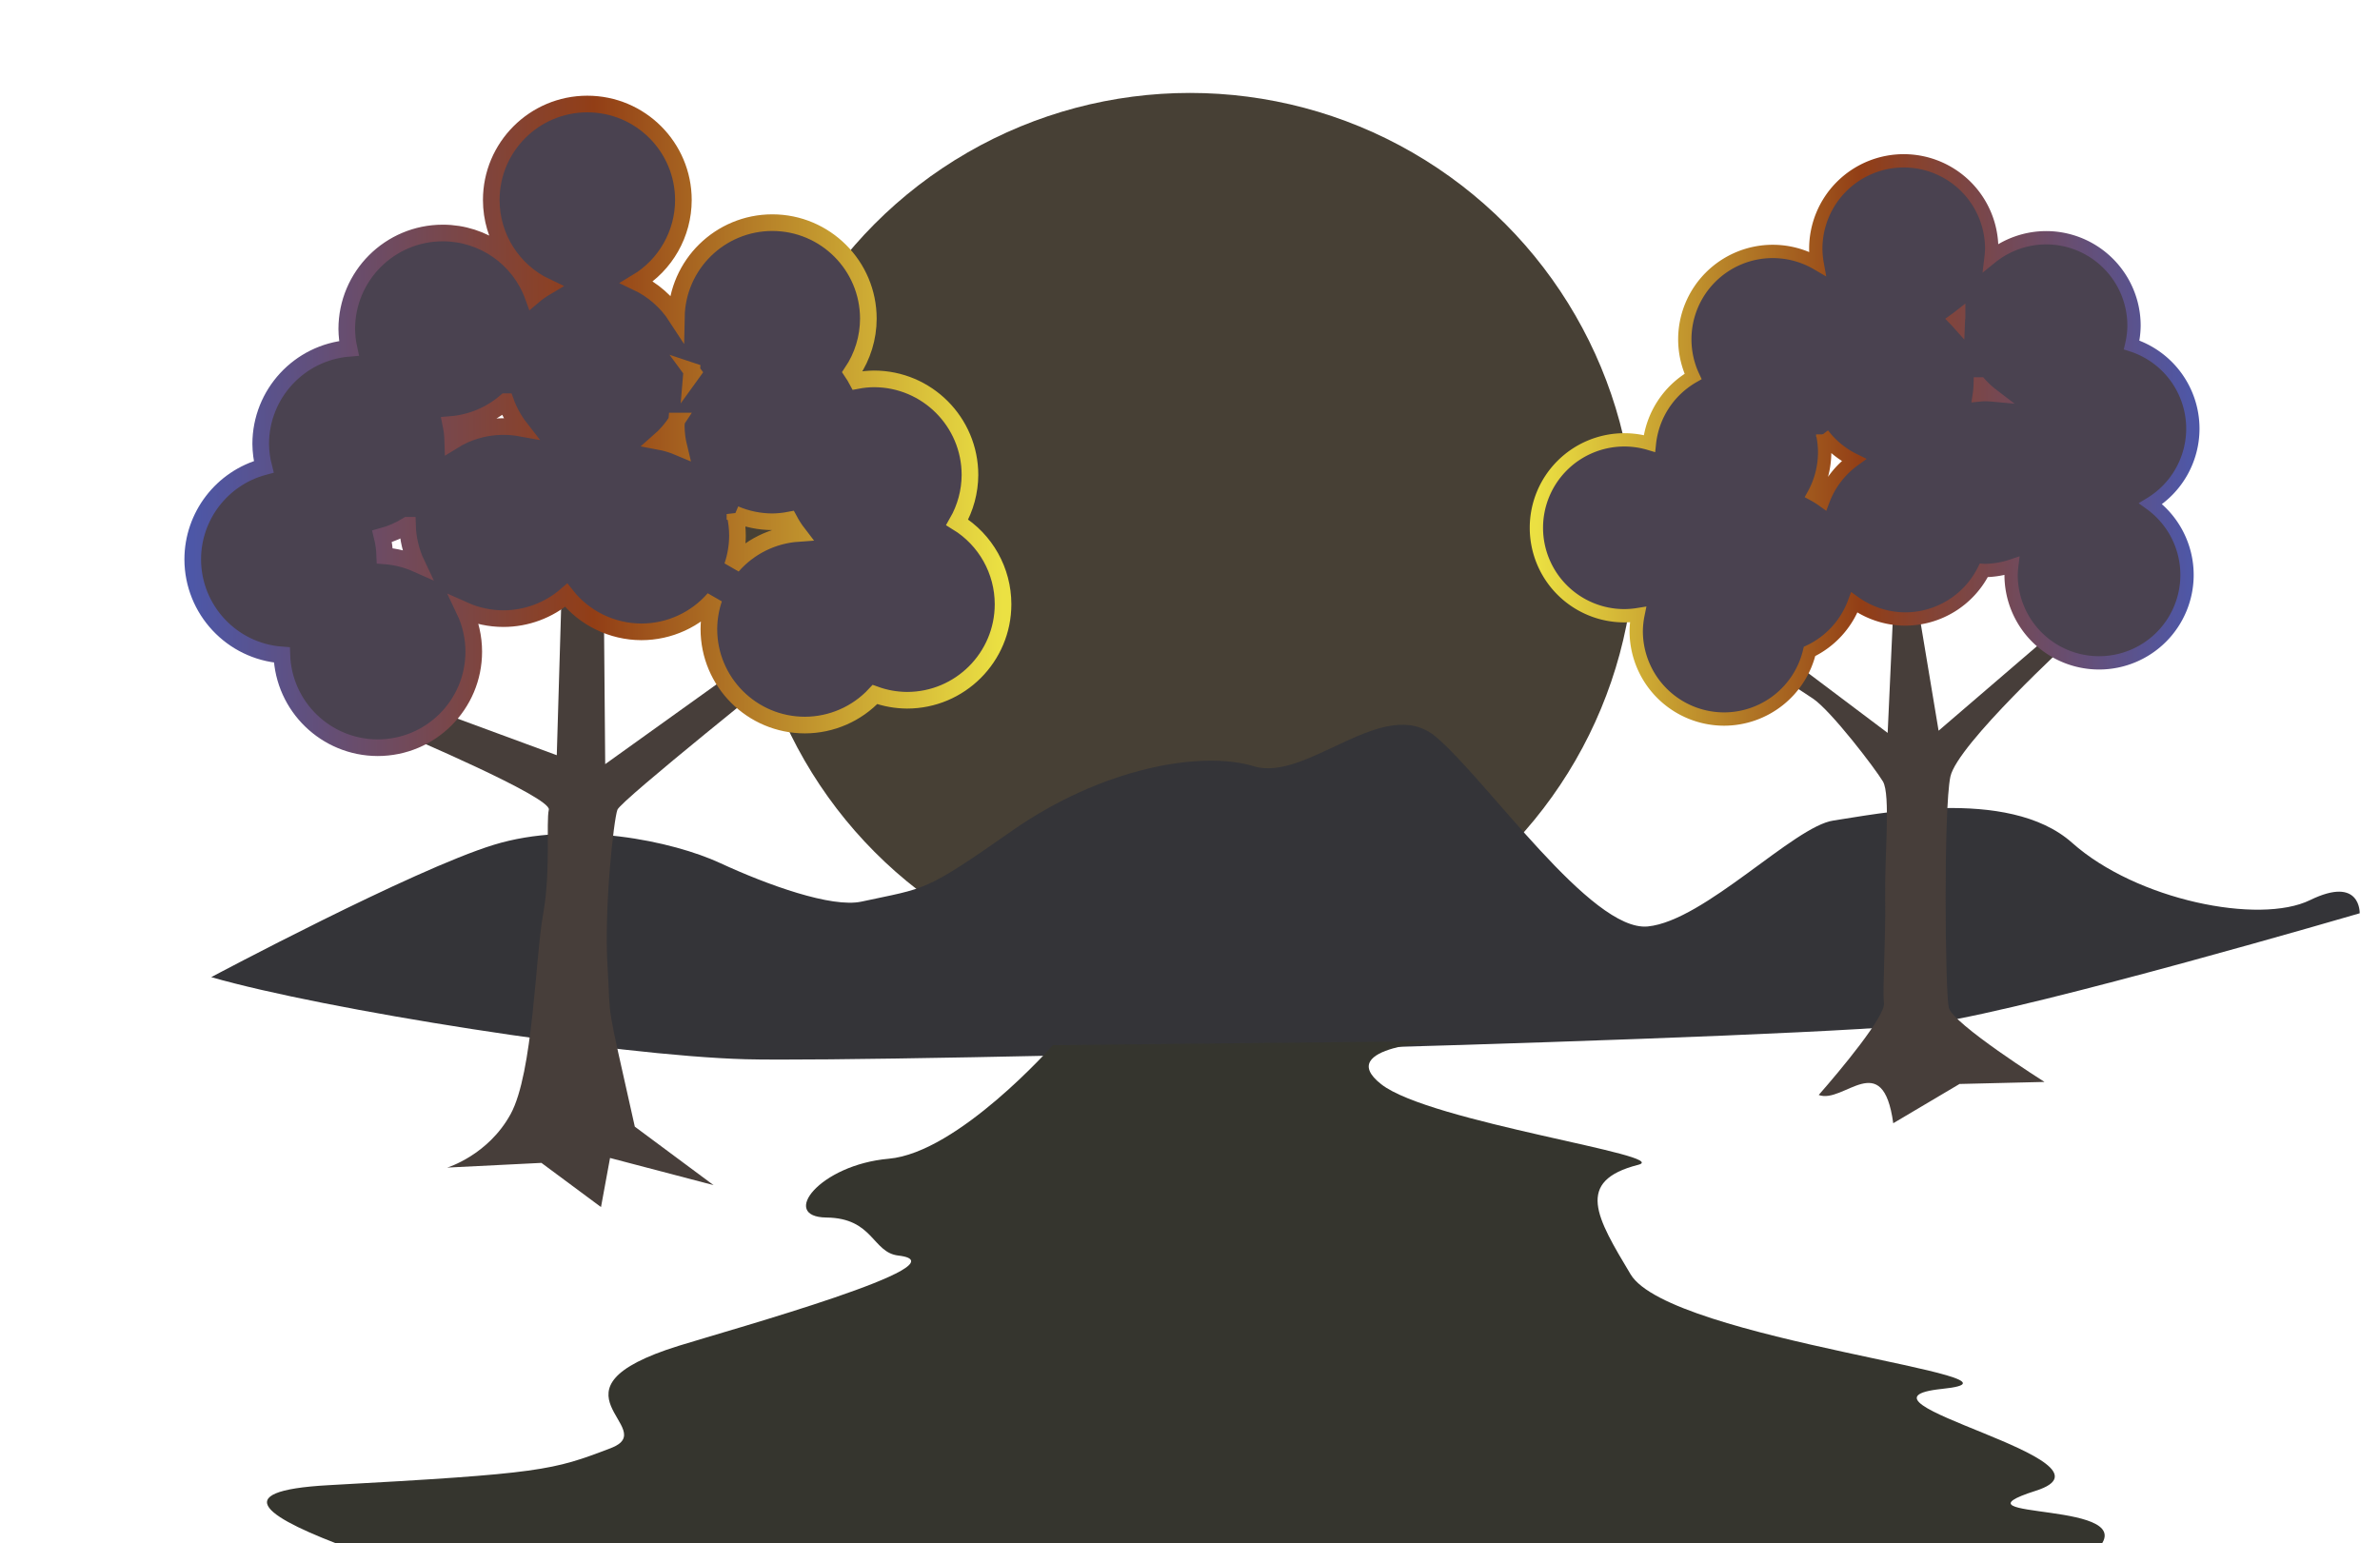 <?xml version="1.0" encoding="UTF-8" standalone="no"?>
<!-- Created with Inkscape (http://www.inkscape.org/) -->

<svg
   width="214.631mm"
   height="139.193mm"
   viewBox="0 0 214.631 139.193"
   version="1.1"
   id="svg1"
   inkscape:export-filename="way_drawing.svg"
   inkscape:export-xdpi="96"
   inkscape:export-ydpi="96"
   sodipodi:docname="way_drawing.svg"
   inkscape:version="1.3 (0e150ed6c4, 2023-07-21)"
   xmlns:inkscape="http://www.inkscape.org/namespaces/inkscape"
   xmlns:sodipodi="http://sodipodi.sourceforge.net/DTD/sodipodi-0.dtd"
   xmlns:xlink="http://www.w3.org/1999/xlink"
   xmlns="http://www.w3.org/2000/svg"
   xmlns:svg="http://www.w3.org/2000/svg">
  <sodipodi:namedview
     id="namedview1"
     pagecolor="#ffffff"
     bordercolor="#000000"
     borderopacity="0.25"
     inkscape:showpageshadow="2"
     inkscape:pageopacity="0.0"
     inkscape:pagecheckerboard="0"
     inkscape:deskcolor="#d1d1d1"
     inkscape:document-units="mm"
     inkscape:zoom="1.4729722"
     inkscape:cx="465.72502"
     inkscape:cy="430.0828"
     inkscape:window-width="1920"
     inkscape:window-height="991"
     inkscape:window-x="-9"
     inkscape:window-y="-9"
     inkscape:window-maximized="1"
     inkscape:current-layer="layer2">
    <inkscape:page
       x="0"
       y="0"
       width="214.631"
       height="139.193"
       id="page11"
       margin="0 0 0 0"
       bleed="0"
       inkscape:export-filename="way_drawing.png"
       inkscape:export-xdpi="96"
       inkscape:export-ydpi="96" />
  </sodipodi:namedview>
  <defs
     id="defs1">
    <linearGradient
       id="swatch104"
       inkscape:swatch="solid">
      <stop
         style="stop-color:#473e3a;stop-opacity:1;"
         offset="0"
         id="stop105" />
    </linearGradient>
    <linearGradient
       id="linearGradient102">
      <stop
         style="stop-color:#ebe042;stop-opacity:1;"
         offset="0"
         id="stop104" />
      <stop
         style="stop-color:#923e16;stop-opacity:1;"
         offset="0.495"
         id="stop101" />
      <stop
         style="stop-color:#4e57a7;stop-opacity:1;"
         offset="1"
         id="stop102" />
    </linearGradient>
    <linearGradient
       id="linearGradient92">
      <stop
         style="stop-color:#4d57a7;stop-opacity:1;"
         offset="0"
         id="stop97" />
      <stop
         style="stop-color:#923e16;stop-opacity:1;"
         offset="0.495"
         id="stop98" />
      <stop
         style="stop-color:#ebe143;stop-opacity:1;"
         offset="1"
         id="stop99" />
    </linearGradient>
    <linearGradient
       id="linearGradient92-1">
      <stop
         style="stop-color:#4d57a7;stop-opacity:1;"
         offset="0"
         id="stop92" />
      <stop
         style="stop-color:#923e16;stop-opacity:1;"
         offset="0.495"
         id="stop94" />
      <stop
         style="stop-color:#ebe143;stop-opacity:1;"
         offset="1"
         id="stop93" />
    </linearGradient>
    <linearGradient
       id="swatch21"
       inkscape:swatch="solid"
       gradientTransform="matrix(0.265,0,0,0.265,20.451,28.847)">
      <stop
         style="stop-color:#4a4250;stop-opacity:1;"
         offset="0"
         id="stop21" />
    </linearGradient>
    <linearGradient
       id="swatch19"
       inkscape:swatch="solid">
      <stop
         style="stop-color:#5f513a;stop-opacity:1;"
         offset="0"
         id="stop19" />
    </linearGradient>
    <linearGradient
       id="swatch17"
       inkscape:swatch="solid">
      <stop
         style="stop-color:#5f4b4b;stop-opacity:1;"
         offset="0"
         id="stop17" />
    </linearGradient>
    <linearGradient
       id="swatch11"
       inkscape:swatch="solid"
       gradientTransform="matrix(0.103,-0.016,0.014,0.113,117.068,90.29)">
      <stop
         style="stop-color:#364040;stop-opacity:1;"
         offset="0"
         id="stop11" />
    </linearGradient>
    <linearGradient
       id="swatch10"
       inkscape:swatch="solid"
       gradientTransform="matrix(0.945,0.071,-0.336,0.2,59.884,-24.895)">
      <stop
         style="stop-color:#2c393c;stop-opacity:1;"
         offset="0"
         id="stop10" />
    </linearGradient>
    <linearGradient
       inkscape:collect="always"
       xlink:href="#swatch11"
       id="linearGradient11"
       x1="2.589"
       y1="87.678"
       x2="226.388"
       y2="87.678"
       gradientUnits="userSpaceOnUse"
       gradientTransform="translate(3.246,8.405)" />
    <linearGradient
       inkscape:collect="always"
       xlink:href="#swatch17"
       id="linearGradient17"
       x1="101.886"
       y1="31.299"
       x2="119.213"
       y2="31.299"
       gradientUnits="userSpaceOnUse"
       gradientTransform="translate(2.542,172.403)" />
    <linearGradient
       inkscape:collect="always"
       xlink:href="#swatch17"
       id="linearGradient18"
       gradientTransform="matrix(0.265,0,0,0.265,103.297,220.852)"
       gradientUnits="userSpaceOnUse" />
    <linearGradient
       inkscape:collect="always"
       xlink:href="#swatch19"
       id="linearGradient19"
       x1="109.837"
       y1="66.729"
       x2="127.164"
       y2="66.729"
       gradientUnits="userSpaceOnUse"
       gradientTransform="translate(9.341,145.379)" />
    <linearGradient
       inkscape:collect="always"
       xlink:href="#swatch19"
       id="linearGradient20"
       gradientTransform="matrix(0.265,0,0,0.265,136.087,203.179)"
       gradientUnits="userSpaceOnUse" />
    <linearGradient
       inkscape:collect="always"
       xlink:href="#swatch21"
       id="linearGradient21"
       x1="76.327"
       y1="33.174"
       x2="93.654"
       y2="33.174"
       gradientUnits="userSpaceOnUse"
       gradientTransform="translate(4.32,180.978)" />
    <linearGradient
       inkscape:collect="always"
       xlink:href="#swatch21"
       id="linearGradient22"
       gradientTransform="matrix(0.265,0,0,0.265,63.893,200.565)"
       gradientUnits="userSpaceOnUse" />
    <linearGradient
       inkscape:collect="always"
       xlink:href="#swatch21"
       id="linearGradient23"
       gradientTransform="matrix(0.265,0,0,0.265,93.626,181.638)"
       gradientUnits="userSpaceOnUse" />
    <linearGradient
       inkscape:collect="always"
       xlink:href="#swatch19"
       id="linearGradient24"
       gradientTransform="matrix(0.265,0,0,0.265,108.261,169.326)"
       gradientUnits="userSpaceOnUse" />
    <linearGradient
       inkscape:collect="always"
       xlink:href="#swatch17"
       id="linearGradient25"
       gradientUnits="userSpaceOnUse"
       gradientTransform="matrix(0.265,0,0,0.265,94.961,234.697)" />
    <linearGradient
       inkscape:collect="always"
       xlink:href="#swatch19"
       id="linearGradient26"
       gradientUnits="userSpaceOnUse"
       gradientTransform="matrix(0.265,0,0,0.265,139.07,214.837)" />
    <linearGradient
       inkscape:collect="always"
       xlink:href="#swatch19"
       id="linearGradient27"
       gradientUnits="userSpaceOnUse"
       gradientTransform="matrix(0.916,0,0,0.916,84.683,128.633)"
       x1="109.837"
       y1="66.729"
       x2="127.164"
       y2="66.729" />
    <linearGradient
       inkscape:collect="always"
       xlink:href="#swatch17"
       id="linearGradient28"
       gradientUnits="userSpaceOnUse"
       gradientTransform="matrix(0.916,0,0,0.916,108.297,152.051)"
       x1="101.886"
       y1="31.299"
       x2="119.213"
       y2="31.299" />
    <linearGradient
       inkscape:collect="always"
       xlink:href="#swatch21"
       id="linearGradient29"
       gradientUnits="userSpaceOnUse"
       gradientTransform="matrix(0.242,0,0,0.242,205.447,189.39)" />
    <linearGradient
       inkscape:collect="always"
       xlink:href="#swatch21"
       id="linearGradient30"
       gradientUnits="userSpaceOnUse"
       gradientTransform="matrix(0.242,0,0,0.242,205.972,176.204)" />
    <linearGradient
       inkscape:collect="always"
       xlink:href="#swatch17"
       id="linearGradient31"
       gradientUnits="userSpaceOnUse"
       gradientTransform="matrix(0.916,0,0,0.916,107.142,138.53)"
       x1="101.886"
       y1="31.299"
       x2="119.213"
       y2="31.299" />
    <linearGradient
       inkscape:collect="always"
       xlink:href="#swatch19"
       id="linearGradient32"
       gradientUnits="userSpaceOnUse"
       gradientTransform="matrix(0.916,0,0,0.916,85.813,112.531)"
       x1="109.837"
       y1="66.729"
       x2="127.164"
       y2="66.729" />
    <linearGradient
       inkscape:collect="always"
       xlink:href="#swatch17"
       id="linearGradient34"
       gradientUnits="userSpaceOnUse"
       gradientTransform="matrix(0.265,0,0,0.265,89.503,217.243)" />
    <linearGradient
       inkscape:collect="always"
       xlink:href="#swatch19"
       id="linearGradient35"
       gradientUnits="userSpaceOnUse"
       gradientTransform="matrix(0.916,0,0,0.916,75.68,119.316)"
       x1="109.837"
       y1="66.729"
       x2="127.164"
       y2="66.729" />
    <linearGradient
       inkscape:collect="always"
       xlink:href="#swatch17"
       id="linearGradient36"
       gradientUnits="userSpaceOnUse"
       gradientTransform="matrix(0.916,0,0,0.916,96.346,134.763)"
       x1="101.886"
       y1="31.299"
       x2="119.213"
       y2="31.299" />
    <linearGradient
       inkscape:collect="always"
       xlink:href="#swatch21"
       id="linearGradient37"
       gradientUnits="userSpaceOnUse"
       gradientTransform="matrix(0.242,0,0,0.242,200.667,166.911)" />
    <linearGradient
       inkscape:collect="always"
       xlink:href="#swatch21"
       id="linearGradient38"
       gradientUnits="userSpaceOnUse"
       gradientTransform="matrix(0.242,0,0,0.242,195.098,181.06)" />
    <linearGradient
       inkscape:collect="always"
       xlink:href="#swatch17"
       id="linearGradient39"
       gradientUnits="userSpaceOnUse"
       gradientTransform="matrix(0.916,0,0,0.916,108.158,126.591)"
       x1="101.886"
       y1="31.299"
       x2="119.213"
       y2="31.299" />
    <linearGradient
       inkscape:collect="always"
       xlink:href="#swatch19"
       id="linearGradient40"
       gradientUnits="userSpaceOnUse"
       gradientTransform="matrix(0.916,0,0,0.916,89.001,123.299)"
       x1="109.837"
       y1="66.729"
       x2="127.164"
       y2="66.729" />
    <linearGradient
       inkscape:collect="always"
       xlink:href="#swatch17"
       id="linearGradient41"
       gradientUnits="userSpaceOnUse"
       gradientTransform="matrix(0.265,0,0,0.265,102.535,205.61)" />
    <linearGradient
       inkscape:collect="always"
       xlink:href="#swatch19"
       id="linearGradient42"
       gradientUnits="userSpaceOnUse"
       gradientTransform="matrix(0.265,0,0,0.265,108.62,156.798)" />
    <linearGradient
       inkscape:collect="always"
       xlink:href="#swatch21"
       id="linearGradient89"
       gradientUnits="userSpaceOnUse"
       gradientTransform="translate(-50.929,26.181)"
       x1="76.327"
       y1="33.174"
       x2="93.654"
       y2="33.174" />
    <linearGradient
       inkscape:collect="always"
       xlink:href="#linearGradient102"
       id="linearGradient96"
       x1="132.941"
       y1="-9.385"
       x2="192.142"
       y2="-9.385"
       gradientUnits="userSpaceOnUse"
       gradientTransform="translate(5.612,49.646)" />
    <linearGradient
       inkscape:collect="always"
       xlink:href="#linearGradient92-1"
       id="linearGradient97"
       gradientUnits="userSpaceOnUse"
       gradientTransform="translate(-1.45,51.87)"
       x1="18.832"
       y1="-12.879"
       x2="91.907"
       y2="-12.879" />
    <linearGradient
       inkscape:collect="always"
       xlink:href="#swatch104"
       id="linearGradient105"
       x1="157.616"
       y1="73.379"
       x2="186.939"
       y2="73.379"
       gradientUnits="userSpaceOnUse" />
    <linearGradient
       inkscape:collect="always"
       xlink:href="#swatch104"
       id="linearGradient106"
       gradientTransform="matrix(0.103,-0.016,0.014,0.113,117.068,90.29)"
       gradientUnits="userSpaceOnUse" />
  </defs>
  <g
     inkscape:label="Layer 1"
     inkscape:groupmode="layer"
     id="layer1"
     transform="translate(-2.589,-7.211)"
     sodipodi:insensitive="true"
     style="display:none">
    <rect
       style="display:inline;fill:#2b2f2e;fill-opacity:1;stroke-width:1.901;stroke-dashoffset:407.029;paint-order:markers stroke fill"
       id="rect1"
       width="214.879"
       height="299.641"
       x="2.311"
       y="7.226"
       inkscape:export-filename="way_drawing.svg"
       inkscape:export-xdpi="96"
       inkscape:export-ydpi="96" />
    <path
       style="fill:none;fill-opacity:1;stroke:url(#swatch10);stroke-width:0.824;stroke-dasharray:none;stroke-dashoffset:407.029;stroke-opacity:1;paint-order:markers stroke fill"
       d="m 16.491,100.704 c 6.598,-8.68 14.159,-17.101 24.19,-24.167 0.999,-0.704 5.743,-3.786 6.475,-3.698 1.648,0.198 8.438,6.172 9.896,7.263 5.81,4.348 12.403,8.107 18.448,12.282 2.313,1.598 4.24,3.513 6.109,5.349 0.84,0.826 0.757,0.752 1.466,1.519 0.096,0.104 0.209,0.451 0.244,0.33 1.684,-5.763 8.812,-9.651 14.66,-13.602 2.464,-1.665 4.533,-3.531 6.475,-5.481 0.751,-0.754 1.281,-1.406 1.955,-2.179 0.092,-0.106 0.102,-0.407 0.244,-0.33 0.482,0.261 -0.083,0.84 0,1.255 0.139,0.69 0.348,1.374 0.611,2.047 1.65,4.221 4.684,7.893 7.941,11.622 0.111,0.127 2.406,2.293 2.688,2.179 3.024,-1.226 6.356,-7.122 7.697,-8.98 4.893,-6.783 10.048,-14.031 18.57,-19.149 1.328,-0.797 1.441,0.613 2.077,1.387 1.48,1.8 2.922,3.613 4.398,5.415 3.706,4.522 7.339,9.143 11.973,13.272 2.859,2.548 5.993,4.949 8.918,7.462 0.536,0.461 3.729,3.566 3.909,3.566 0.272,0 0.107,-0.369 0.244,-0.528 0.451,-0.522 0.954,-1.023 1.466,-1.519 4.244,-4.107 8.589,-8.44 13.683,-12.084 3.738,-2.674 7.783,-5.129 12.217,-7.263 1.435,-0.691 2.939,-1.314 4.398,-1.981 0.229,-0.105 0.666,-0.082 0.733,-0.264 0.055,-0.147 -0.514,-0.41 -0.611,-0.462"
       id="path1"
       inkscape:export-filename="way_drawing.svg"
       inkscape:export-xdpi="96"
       inkscape:export-ydpi="96" />
    <path
       style="fill:none;fill-opacity:1;stroke:url(#linearGradient11);stroke-width:0.824;stroke-dasharray:none;stroke-dashoffset:407.029;stroke-opacity:1;paint-order:markers stroke fill"
       d="m 229.569,87.975 c -13.436,2.124 -26.759,7.204 -40.197,9.052 -7.56,1.04 -15.117,1.873 -22.675,2.814 -4.151,0.517 -21.849,2.788 -25.711,3.066 -6.564,0.473 -22.858,0.523 -29.054,0.675 -20.252,0.496 -40.395,0.089 -60.638,0.496 -11.053,0.222 -22.334,0.485 -32.591,-3.554 -3.464,-1.364 -7.218,-3.022 -10.129,-5.698 -0.605,-0.556 -1.511,-1.597 -1.989,-2.186 -0.079,-0.098 -0.383,-0.255 -0.326,-0.136 0.424,0.889 0.901,1.733 1.351,2.6"
       id="path2" />
    <path
       style="fill:none;fill-opacity:1;stroke:url(#swatch11);stroke-width:0.824;stroke-dasharray:none;stroke-dashoffset:407.029;stroke-opacity:1;paint-order:markers stroke fill"
       d="m 98.59,104.534 c -5.383,4.704 -13.14,7.835 -20.158,11.291 -1.78,0.877 -3.87,1.754 -5.376,2.839 -0.335,0.241 0.982,0.045 1.466,0 2.733,-0.253 5.454,-0.593 8.185,-0.858 0.573,-0.056 2.289,-0.198 1.71,-0.198 -2.077,0 -4.092,0.201 -6.109,0.528 -1.422,0.231 -3.306,0.434 -2.566,0.594 3.511,0.759 7.663,0.936 11.24,1.255 1.591,0.142 3.217,0.176 4.765,0.462 1.692,0.313 3.305,0.808 4.887,1.321 0.459,0.149 1.355,0.791 0.855,0.858 -5.643,0.762 -11.617,-0.157 -17.348,0.594 -6.445,0.844 -12.452,2.551 -18.814,3.566 -1.21,0.193 -2.441,0.319 -3.665,0.462 -0.367,0.043 -1.47,0.107 -1.1,0.132 1.9,0.128 3.531,-0.031 3.299,0 -8.296,1.121 -19.414,5.997 -23.823,10.763 -0.385,0.417 4.881,0.26 5.253,0.264 4.921,0.049 9.432,0.447 14.294,0.99 0.037,0.004 3.135,0.353 2.932,0.462 -2.342,1.266 -12.002,2.082 -14.538,2.443 -5.852,0.834 -11.595,1.969 -16.737,4.094 -1.15,0.475 -3.668,1.592 -4.154,2.641 -0.292,0.63 5.163,-0.083 3.787,0.66"
       id="path3" />
    <path
       style="fill:none;fill-opacity:1;stroke:url(#swatch11);stroke-width:0.824;stroke-dasharray:none;stroke-dashoffset:407.029;stroke-opacity:1;paint-order:markers stroke fill"
       d="m 131.942,104.732 c -0.937,0.088 -1.921,0.045 -2.81,0.264 -1.315,0.324 -2.464,0.9 -3.665,1.387 -0.242,0.098 -0.881,0.341 -0.611,0.396 2.645,0.536 5.303,0.704 7.941,1.255 3.135,0.655 5.912,2.038 9.163,2.443 3.899,0.486 7.604,0.161 11.118,1.585 2.139,0.867 -8.308,2.363 -3.787,4.094 1.535,0.588 3.5,0.864 5.131,1.321 3.33,0.933 6.595,1.987 9.896,2.971 1.565,0.467 4.153,0.594 5.498,1.321 0.159,0.086 -4.881,-0.127 -8.918,-0.066 -0.762,0.011 -4.06,0.494 -3.543,0.726 1.444,0.65 3.941,0.759 5.62,1.056 6.213,1.102 9.984,1.641 15.149,4.358 1.359,0.715 2.553,1.565 3.787,2.377 0.677,0.445 2.896,1.353 1.955,1.387 -7.103,0.256 -12.899,0.335 -19.303,2.839 -1.53,0.598 -6.24,1.968 -2.566,2.377 9.262,1.031 19.767,0.723 27.733,4.688 0.952,0.474 2.041,1.481 3.176,1.849 0.397,0.129 0.991,0.205 1.344,0.396 0.03,0.016 -0.769,0.219 -1.955,0.792 -0.741,0.358 -6.517,3.755 -5.009,4.292 5.544,1.973 11.592,2.305 17.348,3.83 0.836,0.221 3.068,1.166 3.787,1.453 0.239,0.095 0.995,0.325 0.733,0.264 -0.993,-0.23 -1.3,-0.357 -2.199,-0.66"
       id="path4" />
    <path
       style="fill:none;fill-opacity:1;stroke:url(#swatch11);stroke-width:0.824;stroke-dasharray:none;stroke-dashoffset:407.029;stroke-opacity:1;paint-order:markers stroke fill"
       d="m 170.141,103.951 c 0.086,0.635 -0.678,1.965 0.259,1.906 0.937,-0.059 -0.38,-1.274 -0.259,-1.906 0.623,-3.274 1.809,-6.491 2.48,-9.761 1.064,-5.186 2.885,-17.694 4.685,-24.78 2.61,-10.271 1.411,-6.661 3.359,-11.266 0.145,-0.342 0.198,-0.778 0.281,-1.106 0.083,-0.325 0.728,-0.92 0.248,-0.976 -0.224,-0.026 -0.117,0.61 -0.116,0.455 0.014,-1.949 -0.128,-3.894 -0.127,-5.844 0.002,-2.56 -0.01,-4.816 0.735,-7.285 0.132,-0.436 1.748,-4.186 0.034,-3.547"
       id="path5" />
    <path
       style="fill:none;fill-opacity:1;stroke:url(#swatch11);stroke-width:0.824;stroke-dasharray:none;stroke-dashoffset:407.029;stroke-opacity:1;paint-order:markers stroke fill"
       d="m 183.539,42.935 c -0.855,0.436 -1.778,0.816 -2.564,1.308 -3.789,2.372 -7.296,4.948 -11.146,7.274 -0.803,0.485 -8.596,4.024 -10.919,5.893 -0.082,0.066 0.218,0.11 0.345,0.107 2.922,-0.067 5.852,-0.099 8.758,-0.316 8.843,-0.661 17.511,-2.48 25.827,-4.552 1.377,-0.343 5.558,-0.891 4.113,-1.06 -4.194,-0.49 -11.367,3.408 -14.881,4.894 -3.599,1.522 -7.184,3.059 -10.726,4.643 -0.152,0.068 -0.499,0.266 -0.323,0.297 2.373,0.418 7.533,-0.403 8.928,-0.497 6.594,-0.446 16.071,-1.471 23.22,-0.636 0.125,0.015 -0.176,0.13 -0.29,0.167 -1.374,0.439 -2.743,0.89 -4.162,1.256 -2.342,0.603 -4.744,1.096 -7.113,1.648 -9.743,2.269 -19.331,4.741 -28.717,7.631 -1.82,0.56 -3.966,1.435 -3.851,1.493 1.101,0.548 8.896,-0.313 9.892,-0.385 4.002,-0.289 20.886,-1.326 24.674,0.473 1.8,0.854 -1.969,1.603 -3.829,1.897 -4.102,0.649 -17.798,1.944 -20.043,2.28 -2.687,0.402 -5.262,1.094 -7.869,1.693 -0.697,0.16 -3.385,1.186 -3.44,1.34 -0.091,0.255 4.313,0.437 6.704,0.449 7.354,0.035 14.71,-0.253 22.059,0.033 1.432,0.056 2.868,0.077 4.297,0.167 0.649,0.041 1.854,-0.214 1.926,0.225 0.075,0.456 -1.132,0.531 -1.78,0.663 -3.552,0.723 -7.187,1.243 -10.77,1.89 -6.249,1.129 -12.514,2.221 -18.726,3.439 -1.718,0.337 -5.096,1.32 -5.088,1.482 0.058,1.105 3.219,0.439 4.849,0.433 10.236,-0.04 20.428,-0.566 30.664,-0.167 0.936,0.036 2.269,-0.272 2.786,0.259 0.378,0.388 -0.924,0.773 -1.589,0.886 -6.304,1.072 -12.668,1.978 -18.988,3.007 -3.423,0.557 -6.86,1.082 -10.239,1.751 -1.037,0.205 -3.997,1.032 -3.988,1.544 0.041,2.085 10.335,3.263 11.149,3.448 37.329,8.443 2.496,0.504 18.061,4.055"
       id="path6" />
    <path
       style="fill:none;fill-opacity:1;stroke:url(#swatch11);stroke-width:0.824;stroke-dasharray:none;stroke-dashoffset:407.029;stroke-opacity:1;paint-order:markers stroke fill"
       d="m 34.939,20.145 c 0.256,1.308 -3.469,-4.993 -3.543,-4.688 -1.451,6.012 1.006,28.276 1.344,30.903 2.168,16.866 4.414,24.469 8.552,41.138 2.376,9.572 4.716,18.985 6.597,28.658 0.24,1.234 0.659,3.677 -0.611,4.82 -0.208,0.187 -0.796,-0.695 -0.977,-0.792 -1.07,-0.578 -2.047,-1.453 -3.054,-2.179"
       id="path9" />
    <path
       style="fill:none;fill-opacity:1;stroke:url(#swatch11);stroke-width:0.824;stroke-dasharray:none;stroke-dashoffset:407.029;stroke-opacity:1;paint-order:markers stroke fill"
       d="m 28.479,24.768 c 0.611,-2.069 1.025,-4.169 1.833,-6.207 0.419,-1.056 0.991,-2.104 1.833,-3.037 0.146,-0.162 0.561,0.279 0.489,0.462 -1.177,2.969 -2.215,6.003 -4.154,8.782 -2.773,3.975 -6.72,7.524 -9.896,11.357 -0.495,0.597 -1.856,1.461 -1.1,1.915 0.717,0.431 1.481,-0.825 2.199,-1.255 0.154,-0.092 17.088,-12.364 24.556,-13.14 0.284,-0.029 0.488,0.352 0.367,0.528 -1.595,2.312 -3.456,4.539 -5.376,6.735 -4.119,4.714 -8.586,9.285 -12.706,13.999 -0.927,1.06 -1.868,2.115 -2.81,3.17 -0.267,0.299 -1.104,1.167 -0.733,0.924 7.196,-4.708 5.01,-4.238 15.638,-9.707 2.145,-1.104 4.571,-1.938 6.964,-2.773 0.29,-0.101 1.1,-0.205 0.977,0 -2.968,4.94 -8.51,9.376 -12.706,13.801 -2.268,2.392 -4.403,4.84 -6.597,7.263 -0.656,0.724 -1.35,1.434 -1.955,2.179 -0.131,0.162 -0.502,0.588 -0.244,0.528 1.029,-0.238 1.922,-0.698 2.81,-1.123 4.084,-1.954 7.913,-4.153 12.095,-6.009 4.26,-1.891 8.729,-3.559 13.194,-5.216 1.649,-0.612 3.271,-1.404 5.131,-1.585 0.559,-0.054 -0.006,0.827 -0.367,1.123 -11.413,9.352 -10.301,6.976 -21.991,15.98 -7.774,5.988 -12.835,11.106 -19.547,17.762 -0.865,0.858 -3.301,1.78 -2.443,2.641 0.787,0.79 2.232,-1.162 3.299,-1.783 3.169,-1.845 6.083,-3.898 9.407,-5.613 16.411,-8.464 22.949,-11.714 38.85,-17.63 1.043,-0.388 3.729,-1.677 3.299,-0.924 -1.193,2.088 -3.724,3.709 -5.864,5.415 -5.076,4.045 -10.706,7.761 -15.76,11.82 -5.011,4.024 -9.809,8.173 -14.416,12.414 -3.218,2.962 -6.026,6.119 -9.041,9.178 -0.664,0.674 -2.559,2.651 -1.588,2.179 14.827,-7.212 26.924,-16.854 41.782,-24.101 0.272,-0.132 -0.027,0.488 -0.244,0.66 -3.838,3.038 -7.926,5.927 -11.851,8.914 -13.609,10.358 -13.987,10.508 -27.488,22.913 -3.549,3.261 -6.817,6.659 -10.262,9.971 -0.791,0.76 -1.563,1.532 -2.443,2.245 -0.083,0.068 -0.069,-0.19 0,-0.264 0.472,-0.511 1.006,-0.997 1.588,-1.453 17.626,-13.777 17.265,-14.646 34.574,-24.3 1.801,-1.004 3.412,-2.741 5.742,-2.707 1.422,0.021 -0.585,1.911 -1.222,2.773 -2.592,3.512 -5.683,6.844 -8.43,10.301 -2.71,3.411 -5.396,6.832 -7.941,10.301 -1.203,1.64 -2.203,3.344 -3.299,5.018 -0.086,0.131 -0.341,0.523 -0.244,0.396 0.871,-1.139 1.71,-2.289 2.566,-3.434"
       id="path10" />
    <path
       style="fill:none;fill-opacity:1;stroke:url(#swatch11);stroke-width:0.824;stroke-dasharray:none;stroke-dashoffset:407.029;stroke-opacity:1;paint-order:markers stroke fill"
       d="M 30.751,3.961 C 31.006,5.269 27.281,-1.032 27.208,-0.727 25.757,5.285 28.214,27.55 28.552,30.176 c 2.168,16.866 4.414,24.469 8.552,41.138 2.376,9.572 4.716,18.985 6.597,28.658 0.24,1.234 0.659,3.677 -0.611,4.82 -0.208,0.187 -0.796,-0.695 -0.977,-0.792 -1.07,-0.578 -2.047,-1.453 -3.054,-2.179"
       id="path34" />
  </g>
  <g
     inkscape:groupmode="layer"
     id="layer2"
     inkscape:label="Layer 2"
     transform="translate(0,-0.582)">
    <circle
       style="fill:#474035;fill-opacity:1;stroke:none;stroke-width:3.16;stroke-dasharray:none;stroke-dashoffset:407.029;stroke-opacity:1;paint-order:markers stroke fill"
       id="path104"
       cx="107.315"
       cy="49.101"
       r="40.137" />
    <rect
       style="display:none;fill:#2b2f2e;fill-opacity:1;stroke-width:1.901;stroke-dashoffset:407.029;paint-order:markers stroke fill"
       id="rect38"
       width="214.879"
       height="299.641"
       x="2.311"
       y="7.226"
       inkscape:export-filename="way_drawing.svg"
       inkscape:export-xdpi="96"
       inkscape:export-ydpi="96"
       transform="translate(-2.589,-6.629)" />
    <path
       style="fill:#343438;fill-opacity:1;stroke:none;stroke-width:1;stroke-dashoffset:407.029;stroke-opacity:1;paint-order:markers stroke fill"
       d="m 19.05,88.712 c 0,0 18.188,-9.692 25.474,-11.932 7.286,-2.24 16.179,-0.32 20.425,1.646 4.246,1.966 10.044,4.058 12.737,3.475 5.91,-1.28 5.565,-0.777 13.598,-6.4 8.032,-5.623 16.983,-7.269 21.802,-5.806 4.819,1.463 11.762,-6.583 16.409,-2.652 4.647,3.932 13.999,17.601 19.105,17.098 5.106,-0.503 13.196,-9.052 16.753,-9.555 3.557,-0.503 15.72,-3.155 21.515,2.012 5.795,5.166 16.868,7.406 21.458,5.166 4.59,-2.24 4.475,1.189 4.475,1.189 0,0 -28.916,8.458 -38.268,9.875 C 165.181,94.244 79.005,96.438 67.244,96.118 55.482,95.798 29.205,91.638 19.05,88.712 Z"
       id="path32"
       sodipodi:nodetypes="csssssssssscssc" />
    <path
       style="fill:url(#linearGradient106);fill-opacity:1;stroke:none;stroke-width:0.646;stroke-dashoffset:407.029;paint-order:markers stroke fill"
       d="M 57.248,102.198 C 54.506,89.947 55.125,93.095 54.792,87.811 54.458,82.526 55.348,74.467 55.681,73.611 56.014,72.755 71.205,60.621 71.205,60.621 L 67.092,60.532 54.578,69.501 54.421,50.988 50.716,51.67 50.211,68.695 36.23,63.544 v 3.218 c 0,0 13.523,5.727 13.264,6.849 -0.259,1.122 0.185,5.58 -0.519,9.447 -0.704,3.867 -0.889,14.289 -2.927,18.008 -2.038,3.72 -5.721,4.823 -5.721,4.823 l 8.5,-0.424 5.372,3.985 0.815,-4.428 9.336,2.45 z"
       id="path7"
       sodipodi:nodetypes="cssccccccccssscccccc" />
    <path
       style="fill:url(#linearGradient105);fill-opacity:1;stroke:none;stroke-width:0.636;stroke-dashoffset:407.029;stroke-opacity:1;paint-order:markers stroke fill"
       d="m 164.016,99.337 c 1.934,-2.203 6.031,-7.114 5.883,-8.291 -0.148,-1.177 0.165,-5.656 0.106,-9.463 -0.058,-3.807 0.508,-9.339 -0.203,-10.523 -0.711,-1.184 -4.69,-6.394 -6.316,-7.476 -7.238,-4.818 -5.743,-3.072 -5.743,-3.072 l 1.124,-2.383 11.365,8.555 0.993,-21.81 3.599,21.611 12.113,-10.406 -0.168,2.232 c 0,0 -10.263,9.421 -10.881,12.315 -0.618,2.894 -0.473,19.365 -0.149,20.823 0.324,1.458 8.638,6.714 8.638,6.714 l -7.664,0.184 -5.978,3.541 c -0.946,-6.892 -4.481,-1.699 -6.722,-2.549 z"
       id="path8"
       sodipodi:nodetypes="csssscccccccsscccc" />
    <circle
       style="fill:url(#linearGradient21);stroke:none;stroke-width:1;stroke-dashoffset:407.029;stroke-opacity:1;paint-order:markers stroke fill"
       id="path11"
       cx="89.311"
       cy="214.152"
       r="8.663" />
    <circle
       style="fill:url(#linearGradient18);stroke:none;stroke-width:1;stroke-dashoffset:407.029;stroke-opacity:1;paint-order:markers stroke fill"
       id="circle11"
       cx="108.979"
       cy="188.665"
       r="8.663" />
    <circle
       style="fill:url(#linearGradient23);stroke:none;stroke-width:1;stroke-dashoffset:407.029;stroke-opacity:1;paint-order:markers stroke fill"
       id="circle12"
       cx="81.295"
       cy="205.83"
       r="8.663" />
    <circle
       style="fill:url(#linearGradient20);stroke:none;stroke-width:1;stroke-dashoffset:407.029;stroke-opacity:1;paint-order:markers stroke fill"
       id="circle13"
       cx="134.06"
       cy="198.212"
       r="8.663" />
    <circle
       style="fill:url(#linearGradient24);stroke:none;stroke-width:1;stroke-dashoffset:407.029;stroke-opacity:1;paint-order:markers stroke fill"
       id="circle14"
       cx="124.896"
       cy="193.776"
       r="8.663" />
    <circle
       style="fill:url(#linearGradient22);stroke:none;stroke-width:1;stroke-dashoffset:407.029;stroke-opacity:1;paint-order:markers stroke fill"
       id="circle15"
       cx="87.425"
       cy="195.404"
       r="8.663" />
    <circle
       style="fill:url(#linearGradient19);stroke:none;stroke-width:1;stroke-dashoffset:407.029;stroke-opacity:1;paint-order:markers stroke fill"
       id="circle16"
       cx="127.842"
       cy="212.109"
       r="8.663" />
    <circle
       style="fill:url(#linearGradient17);stroke:none;stroke-width:1;stroke-dashoffset:407.029;stroke-opacity:1;paint-order:markers stroke fill"
       id="circle17"
       cx="113.092"
       cy="203.702"
       r="8.663" />
    <circle
       style="fill:url(#linearGradient25);stroke:none;stroke-width:1;stroke-dashoffset:407.029;stroke-opacity:1;paint-order:markers stroke fill"
       id="circle24"
       cx="100.642"
       cy="202.511"
       r="8.663" />
    <circle
       style="fill:url(#linearGradient26);stroke:none;stroke-width:1;stroke-dashoffset:407.029;stroke-opacity:1;paint-order:markers stroke fill"
       id="circle25"
       cx="137.043"
       cy="209.87"
       r="8.663" />
    <circle
       style="fill:url(#linearGradient27);stroke:none;stroke-width:0.916;stroke-dashoffset:407.029;stroke-opacity:1;paint-order:markers stroke fill"
       id="circle26"
       cx="193.184"
       cy="189.732"
       r="7.932" />
    <circle
       style="fill:url(#linearGradient29);stroke:none;stroke-width:0.916;stroke-dashoffset:407.029;stroke-opacity:1;paint-order:markers stroke fill"
       id="circle28"
       cx="226.993"
       cy="184.665"
       r="7.932" />
    <circle
       style="fill:url(#linearGradient30);stroke:none;stroke-width:0.916;stroke-dashoffset:407.029;stroke-opacity:1;paint-order:markers stroke fill"
       id="circle29"
       cx="227.519"
       cy="171.479"
       r="7.932" />
    <circle
       style="fill:url(#linearGradient32);stroke:none;stroke-width:0.916;stroke-dashoffset:407.029;stroke-opacity:1;paint-order:markers stroke fill"
       id="circle31"
       cx="194.315"
       cy="173.63"
       r="7.932" />
    <path
       style="fill:#35352e;fill-opacity:1;stroke:none;stroke-width:1;stroke-dashoffset:407.029;stroke-opacity:1;paint-order:markers stroke fill"
       d="m 51.29,146.921 c -4.418,-2.286 -40.908,-11.338 -21.63,-12.389 19.278,-1.052 20.138,-1.326 25.417,-3.337 4.668,-1.779 -6.655,-5.258 6.139,-9.235 4.78,-1.486 26.105,-7.406 19.794,-8.138 -2.347,-0.272 -2.238,-3.383 -6.483,-3.429 -4.246,-0.046 -0.631,-4.755 5.623,-5.303 6.254,-0.549 14.802,-10.241 14.802,-10.241 l 34.998,-0.366 c 0,0 -9.754,0.457 -5.393,3.886 4.36,3.429 26.414,6.444 23.179,7.269 -5.737,1.463 -3.76,4.743 -0.688,9.875 3.557,5.943 38.268,9.281 28.113,10.332 -10.155,1.052 17.04,6.446 8.434,9.189 -8.606,2.743 10.397,0.753 5.336,5.486 -13.54,12.664 -137.64,6.4 -137.64,6.4 z"
       id="path33"
       sodipodi:nodetypes="cssssssccssssssc" />
    <circle
       style="fill:url(#linearGradient34);stroke:none;stroke-width:1;stroke-dashoffset:407.029;stroke-opacity:1;paint-order:markers stroke fill"
       id="circle34"
       cx="95.184"
       cy="185.056"
       r="8.663" />
    <circle
       style="fill:url(#linearGradient35);stroke:none;stroke-width:0.916;stroke-dashoffset:407.029;stroke-opacity:1;paint-order:markers stroke fill"
       id="circle35"
       cx="184.182"
       cy="180.415"
       r="7.932" />
    <circle
       style="fill:url(#linearGradient36);stroke:none;stroke-width:0.916;stroke-dashoffset:407.029;stroke-opacity:1;paint-order:markers stroke fill"
       id="circle36"
       cx="197.567"
       cy="163.42"
       r="7.932" />
    <circle
       style="fill:url(#linearGradient37);stroke:none;stroke-width:0.916;stroke-dashoffset:407.029;stroke-opacity:1;paint-order:markers stroke fill"
       id="circle37"
       cx="222.213"
       cy="162.186"
       r="7.932" />
    <circle
       style="fill:url(#linearGradient38);stroke:none;stroke-width:0.916;stroke-dashoffset:407.029;stroke-opacity:1;paint-order:markers stroke fill"
       id="circle38"
       cx="216.644"
       cy="176.335"
       r="7.932" />
    <circle
       style="fill:url(#linearGradient39);stroke:none;stroke-width:0.916;stroke-dashoffset:407.029;stroke-opacity:1;paint-order:markers stroke fill"
       id="circle39"
       cx="209.379"
       cy="155.248"
       r="7.932" />
    <circle
       style="fill:url(#linearGradient40);stroke:none;stroke-width:0.916;stroke-dashoffset:407.029;stroke-opacity:1;paint-order:markers stroke fill"
       id="circle40"
       cx="197.503"
       cy="184.397"
       r="7.932"
       inkscape:transform-center-x="0.25402879"
       inkscape:transform-center-y="1.0161152" />
    <circle
       style="fill:url(#linearGradient42);stroke:none;stroke-width:1;stroke-dashoffset:407.029;stroke-opacity:1;paint-order:markers stroke fill"
       id="circle42"
       cx="125.255"
       cy="181.249"
       r="8.663" />
    <circle
       style="fill:url(#linearGradient41);stroke:none;stroke-width:1;stroke-dashoffset:407.029;stroke-opacity:1;paint-order:markers stroke fill"
       id="circle41"
       cx="108.217"
       cy="173.423"
       r="8.663" />
    <circle
       style="fill:url(#linearGradient28);stroke:none;stroke-width:0.916;stroke-dashoffset:407.029;stroke-opacity:1;paint-order:markers stroke fill"
       id="circle27"
       cx="209.519"
       cy="180.709"
       r="7.932" />
    <circle
       style="fill:url(#linearGradient31);stroke:none;stroke-width:0.916;stroke-dashoffset:407.029;stroke-opacity:1;paint-order:markers stroke fill"
       id="circle30"
       cx="208.363"
       cy="167.188"
       r="7.932" />
    <path
       id="circle43"
       style="fill:url(#swatch21);stroke:url(#linearGradient96);stroke-width:1.2;stroke-dasharray:none;stroke-dashoffset:407.029;paint-order:markers stroke fill"
       d="m 171.682,15.087 a 7.932,7.932 0 0 0 -7.932,7.932 7.932,7.932 0 0 0 0.123,1.326 7.932,7.932 0 0 0 -4.002,-1.086 7.932,7.932 0 0 0 -7.933,7.932 7.932,7.932 0 0 0 0.744,3.344 7.932,7.932 0 0 0 -3.937,6.048 7.932,7.932 0 0 0 -2.259,-0.33 7.932,7.932 0 0 0 -7.932,7.932 7.932,7.932 0 0 0 7.932,7.932 7.932,7.932 0 0 0 1.229,-0.102 7.932,7.932 0 0 0 -0.159,1.487 7.932,7.932 0 0 0 7.932,7.932 7.932,7.932 0 0 0 7.698,-6.097 7.932,7.932 0 0 0 4.039,-4.417 7.932,7.932 0 0 0 4.598,1.491 7.932,7.932 0 0 0 7.073,-4.378 7.932,7.932 0 0 0 0.052,0.004 7.932,7.932 0 0 0 2.474,-0.411 7.932,7.932 0 0 0 -0.058,0.808 7.932,7.932 0 0 0 7.932,7.932 7.932,7.932 0 0 0 7.932,-7.932 7.932,7.932 0 0 0 -3.281,-6.423 7.932,7.932 0 0 0 3.807,-6.762 7.932,7.932 0 0 0 -5.519,-7.554 7.932,7.932 0 0 0 0.213,-1.739 7.932,7.932 0 0 0 -7.933,-7.932 7.932,7.932 0 0 0 -4.956,1.759 7.932,7.932 0 0 0 0.055,-0.764 7.932,7.932 0 0 0 -7.933,-7.932 z m 4.956,14.106 a 7.932,7.932 0 0 0 -0.036,0.506 7.932,7.932 0 0 0 -0.263,-0.283 7.932,7.932 0 0 0 0.299,-0.224 z m 1.942,6.017 a 7.932,7.932 0 0 0 1.081,0.996 7.932,7.932 0 0 0 -0.714,-0.034 7.932,7.932 0 0 0 -0.456,0.033 7.932,7.932 0 0 0 0.088,-0.995 z m -14.203,4.551 a 7.932,7.932 0 0 0 2.803,2.309 7.932,7.932 0 0 0 -2.771,3.641 7.932,7.932 0 0 0 -0.843,-0.527 7.932,7.932 0 0 0 0.984,-3.784 7.932,7.932 0 0 0 -0.173,-1.639 z" />
    <path
       id="circle65"
       style="fill:url(#linearGradient89);stroke:url(#linearGradient97);stroke-width:1.5;stroke-dasharray:none;stroke-dashoffset:407.029;paint-order:markers stroke fill"
       d="m 52.967,9.963 c -4.785,-6e-5 -8.663,3.878 -8.664,8.663 0.003,3.351 1.939,6.4 4.97,7.829 -0.422,0.249 -0.822,0.533 -1.196,0.85 -1.243,-3.426 -4.498,-5.708 -8.143,-5.709 -4.785,2.3e-4 -8.663,3.879 -8.663,8.664 0.007,0.583 0.073,1.165 0.197,1.735 -4.487,0.367 -7.945,4.111 -7.957,8.613 0.006,0.7 0.097,1.397 0.271,2.075 -3.774,1.021 -6.396,4.442 -6.401,8.351 0.012,4.533 3.516,8.291 8.037,8.619 0.16,4.66 3.98,8.357 8.642,8.366 4.785,5e-5 8.664,-3.879 8.664,-8.664 -2.42e-4,-1.29 -0.289,-2.564 -0.844,-3.728 1.105,0.493 2.302,0.748 3.512,0.75 2.082,-6e-5 4.094,-0.75 5.668,-2.111 1.637,2.079 4.135,3.295 6.782,3.303 2.512,-2e-5 4.901,-1.091 6.546,-2.989 -0.299,0.88 -0.454,1.803 -0.46,2.733 -6e-5,4.785 3.879,8.664 8.664,8.664 2.395,-0.007 4.68,-1.004 6.313,-2.756 0.926,0.336 1.903,0.511 2.888,0.518 4.785,5e-5 8.664,-3.879 8.664,-8.664 -6.1e-4,-3.013 -1.567,-5.809 -4.135,-7.384 0.747,-1.301 1.144,-2.774 1.151,-4.274 5e-5,-4.785 -3.878,-8.663 -8.663,-8.664 -0.51,0.005 -1.019,0.056 -1.52,0.151 -0.139,-0.26 -0.291,-0.514 -0.456,-0.759 0.958,-1.424 1.472,-3.101 1.476,-4.818 5e-5,-4.785 -3.879,-8.664 -8.664,-8.664 -4.714,0.006 -8.558,3.779 -8.651,8.491 -0.876,-1.351 -2.11,-2.431 -3.565,-3.119 2.601,-1.563 4.194,-4.374 4.2,-7.409 -2.2e-4,-4.785 -3.879,-8.663 -8.664,-8.663 z M 62.381,34.04 c 0.028,0.038 0.056,0.075 0.085,0.113 -0.035,0.045 -0.069,0.091 -0.102,0.137 0.007,-0.083 0.013,-0.166 0.018,-0.25 z m -16.777,2.77 c 0.31,0.857 0.753,1.659 1.313,2.378 -0.609,-0.11 -3.305,-0.559 -6.084,1.17 -0.014,-0.5 -0.071,-0.997 -0.171,-1.487 1.823,-0.148 3.553,-0.869 4.941,-2.061 z m 15.41,1.747 c -0.014,0.14 -0.024,0.281 -0.03,0.422 0.007,0.658 0.089,1.313 0.245,1.952 -0.579,-0.245 -1.182,-0.427 -1.8,-0.542 0.612,-0.534 1.145,-1.15 1.585,-1.832 z m 5.265,8.389 c 1.065,0.455 2.21,0.692 3.368,0.697 0.517,-0.006 1.033,-0.058 1.542,-0.156 0.226,0.423 0.486,0.826 0.778,1.206 -2.285,0.16 -4.413,1.218 -5.92,2.943 0.299,-0.88 0.454,-1.802 0.459,-2.732 -8.4e-4,-0.659 -0.077,-1.316 -0.227,-1.959 z m -29.532,1.011 c 0.033,1.207 0.318,2.394 0.836,3.485 -0.912,-0.406 -1.887,-0.651 -2.882,-0.725 -0.021,-0.594 -0.103,-1.185 -0.245,-1.762 0.808,-0.22 1.58,-0.556 2.291,-0.998 z"
       sodipodi:nodetypes="cccccccccccccccccccccccccccccccccccccccccccccccccccccccccccc" />
  </g>
</svg>
